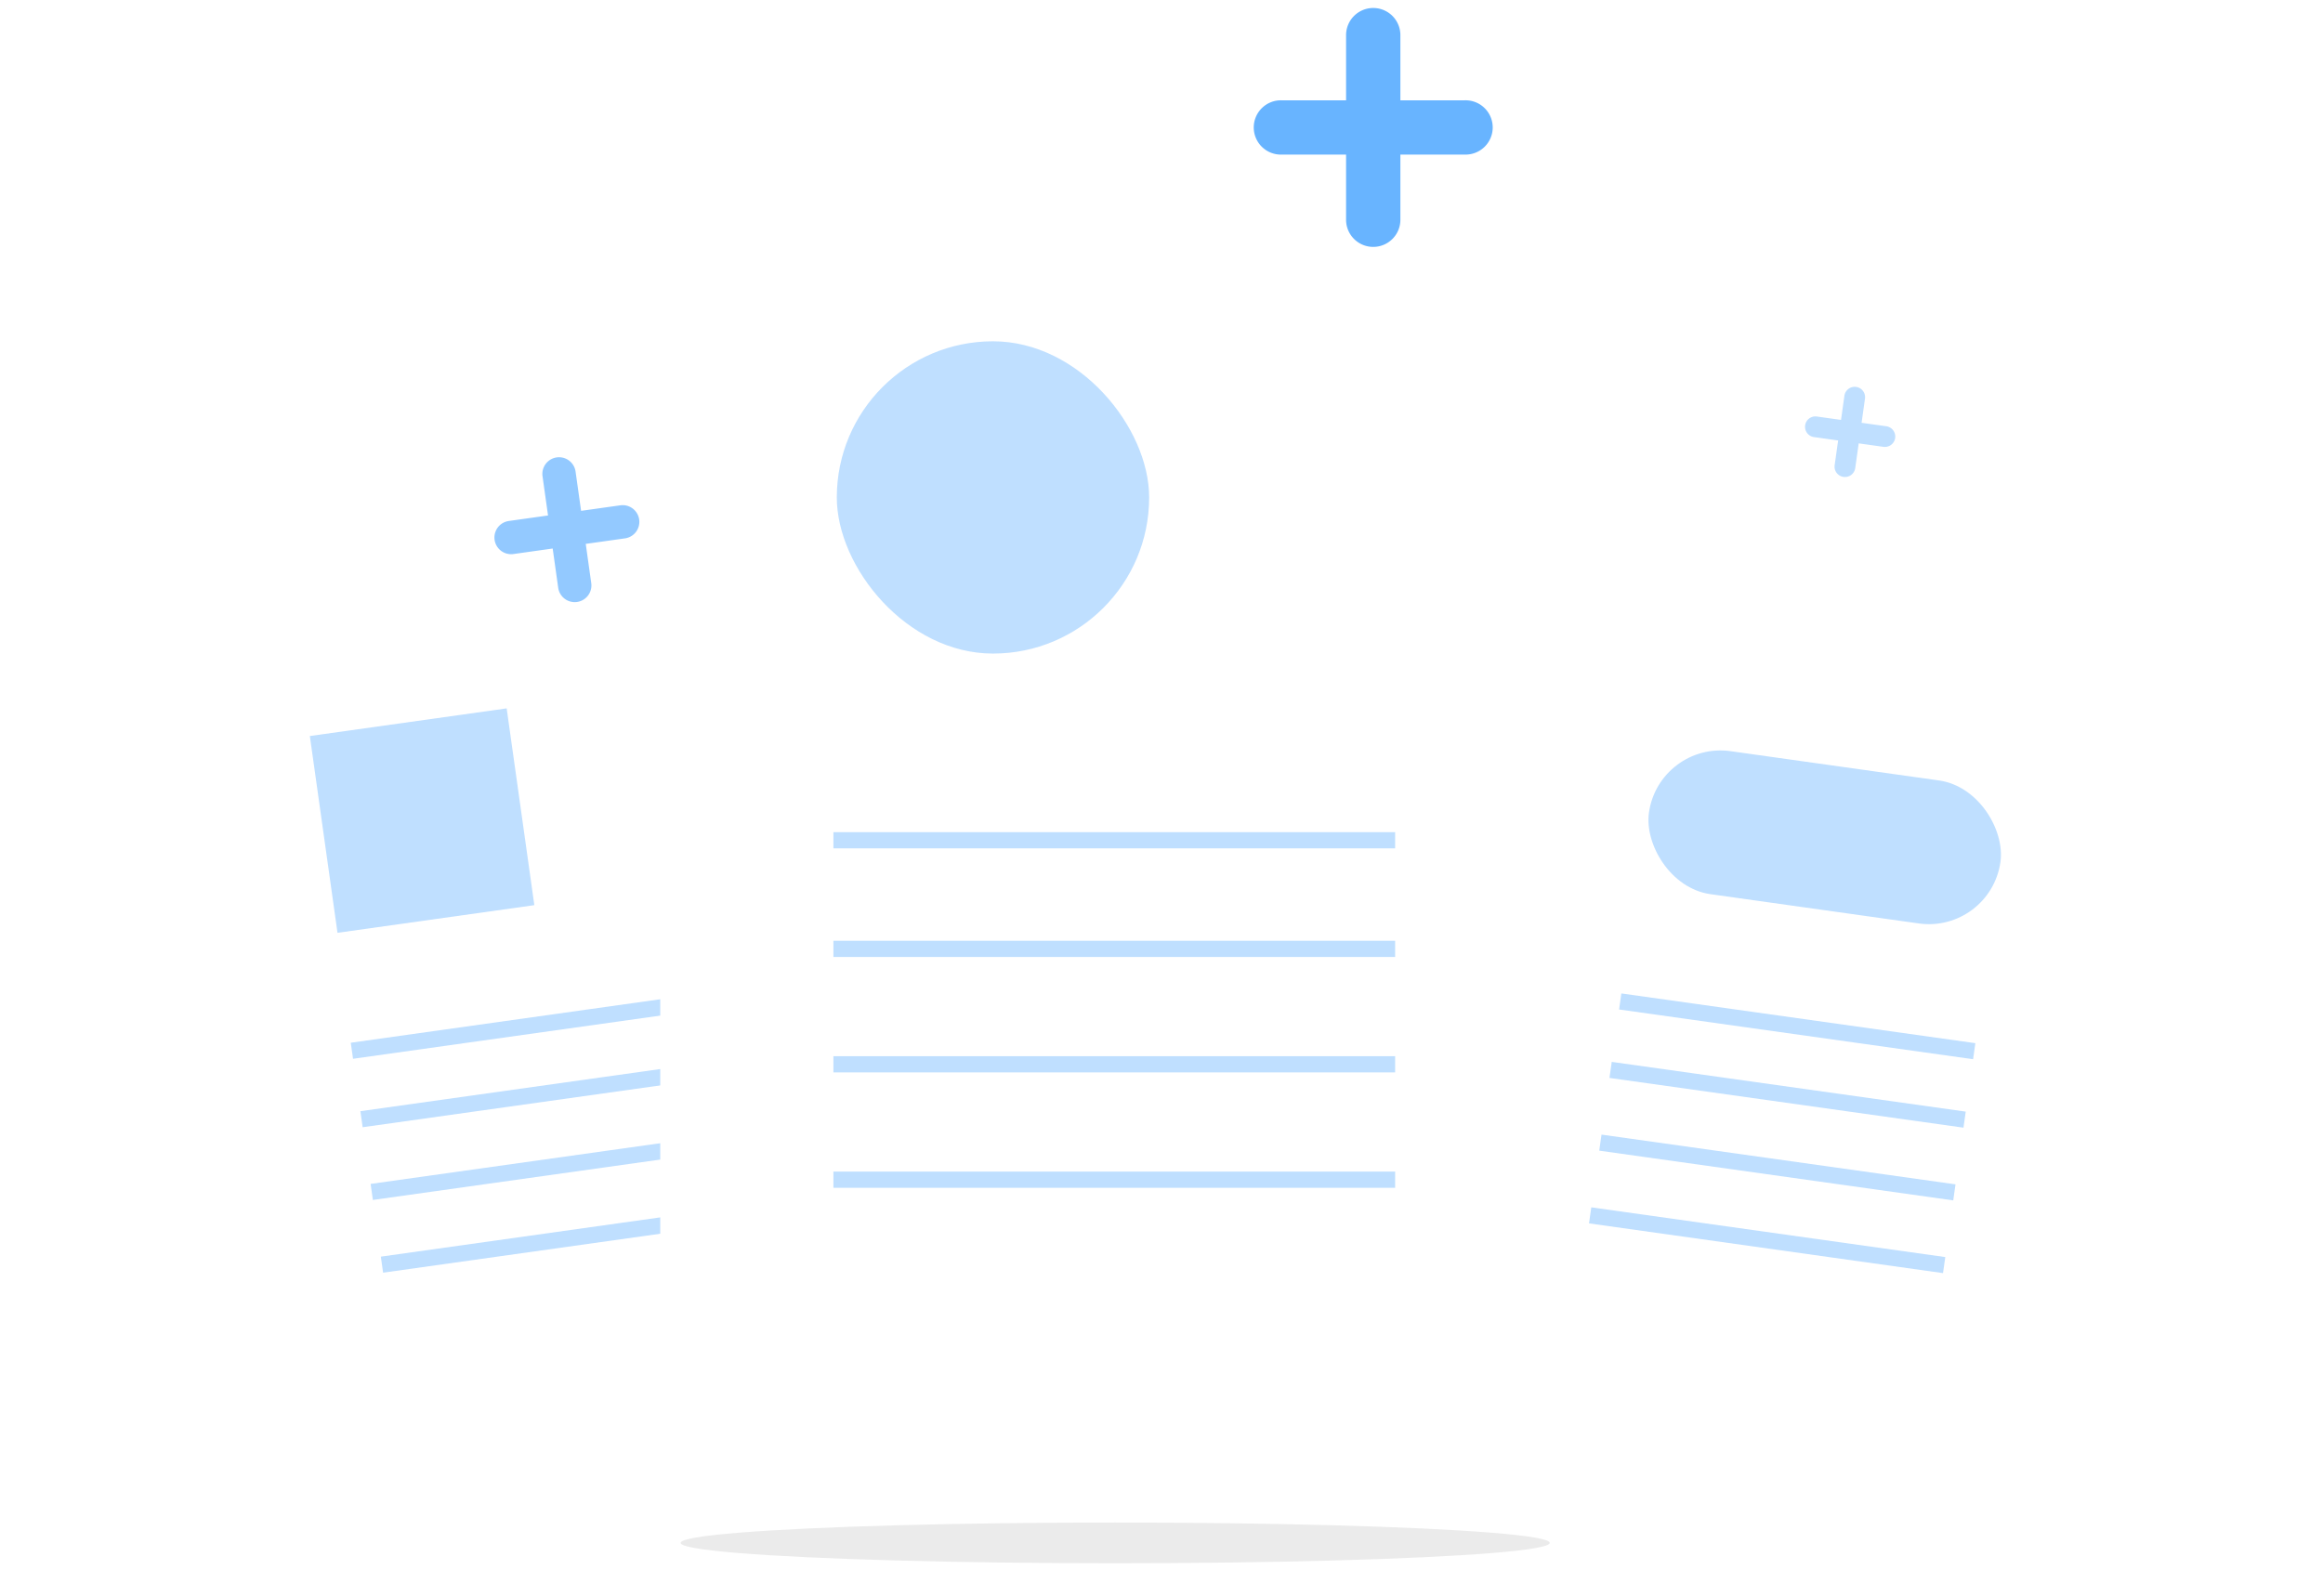 <svg xmlns="http://www.w3.org/2000/svg" xmlns:xlink="http://www.w3.org/1999/xlink" viewBox="0 0 286.637 196.94"><defs><style>.a,.e,.g{fill:#2994ff;}.a,.c{opacity:0.3;}.b{fill:#fff;}.d{fill:none;stroke:#2994ff;stroke-width:2px;}.e{opacity:0.7;}.f{opacity:0.08;}.g{opacity:0.5;}.h{filter:url(#e);}.i{filter:url(#c);}.j{filter:url(#a);}</style><filter id="a" x="158.354" y="49.145" width="128.282" height="147.795" filterUnits="userSpaceOnUse"><feOffset dy="3" input="SourceAlpha"/><feGaussianBlur stdDeviation="7.5" result="b"/><feFlood flood-opacity="0.161"/><feComposite operator="in" in2="b"/><feComposite in="SourceGraphic"/></filter><filter id="c" x="0" y="49.145" width="128.282" height="147.795" filterUnits="userSpaceOnUse"><feOffset dy="3" input="SourceAlpha"/><feGaussianBlur stdDeviation="7.5" result="d"/><feFlood flood-opacity="0.161"/><feComposite operator="in" in2="d"/><feComposite in="SourceGraphic"/></filter><filter id="e" x="58.97" y="0" width="156.435" height="192.462" filterUnits="userSpaceOnUse"><feOffset dy="3" input="SourceAlpha"/><feGaussianBlur stdDeviation="7.5" result="f"/><feFlood flood-opacity="0.161"/><feComposite operator="in" in2="f"/><feComposite in="SourceGraphic"/></filter></defs><g transform="translate(-768.118 -200.933)"><path class="a" d="M4.326,9.934V6.89H1.282a1.282,1.282,0,0,1,0-2.563H4.326V1.282a1.282,1.282,0,0,1,2.563,0V4.326H9.934a1.282,1.282,0,1,1,0,2.563H6.89V9.934a1.282,1.282,0,1,1-2.563,0Z" transform="translate(991.601 247.871) rotate(8)"/><g transform="translate(962.032 269.577) rotate(8)"><g class="j" transform="matrix(0.99, -0.14, 0.14, 0.99, -201.58, -40.99)"><rect class="b" width="70.913" height="93.839" rx="6" transform="translate(193.91 68.64) rotate(8)"/></g><g class="c" transform="translate(13.596 53.584)"><line class="d" x2="44.11" transform="translate(0 0)"/><line class="d" x2="44.11" transform="translate(0 8.531)"/><line class="d" x2="44.11" transform="translate(0 17.595)"/><line class="d" x2="44.11" transform="translate(0 26.659)"/></g><rect class="a" width="43.797" height="17.823" rx="8.912" transform="translate(13.863 21.099)"/></g><g transform="translate(790.618 279.446) rotate(-8)"><g class="i" transform="matrix(0.99, 0.14, -0.14, 0.99, -11.35, -80.88)"><rect class="b" width="70.913" height="93.839" rx="6" transform="translate(22.5 78.51) rotate(-8)"/></g><g class="c" transform="translate(13.596 53.584)"><line class="d" x2="44.11" transform="translate(0 0)"/><line class="d" x2="44.11" transform="translate(0 8.531)"/><line class="d" x2="44.11" transform="translate(0 17.595)"/><line class="d" x2="44.11" transform="translate(0 26.659)"/></g><rect class="a" width="24.526" height="24.526" transform="translate(13.863 14.396)"/></g><g transform="translate(849.588 220.433)"><g class="h" transform="matrix(1, 0, 0, 1, -81.47, -19.5)"><rect class="b" width="111.434" height="147.462" rx="6" transform="translate(81.47 19.5)"/></g><g class="c" transform="translate(21.365 84.204)"><line class="d" x2="69.315" transform="translate(0)"/><line class="d" x2="69.315" transform="translate(0 13.406)"/><line class="d" x2="69.315" transform="translate(0 27.649)"/><line class="d" x2="69.315" transform="translate(0 41.893)"/></g><rect class="a" width="38.541" height="38.541" rx="19.271" transform="translate(21.784 22.622)"/></g><path class="e" d="M11.311,25.973v-7.96H3.352a3.351,3.351,0,1,1,0-6.7h7.96V3.352a3.351,3.351,0,1,1,6.7,0v7.96h7.96a3.351,3.351,0,1,1,0,6.7h-7.96v7.96a3.351,3.351,0,1,1-6.7,0Z" transform="translate(922.9 202)"/><ellipse class="f" cx="53.622" cy="2.514" rx="53.622" ry="2.514" transform="translate(852.101 388.841)"/><path class="g" d="M6.948,15.955v-4.89H2.058a2.059,2.059,0,0,1,0-4.118h4.89V2.058a2.059,2.059,0,0,1,4.118,0v4.89h4.89a2.059,2.059,0,0,1,0,4.118h-4.89v4.89a2.059,2.059,0,0,1-4.118,0Z" transform="translate(827.894 258.64) rotate(-8)"/></g></svg>